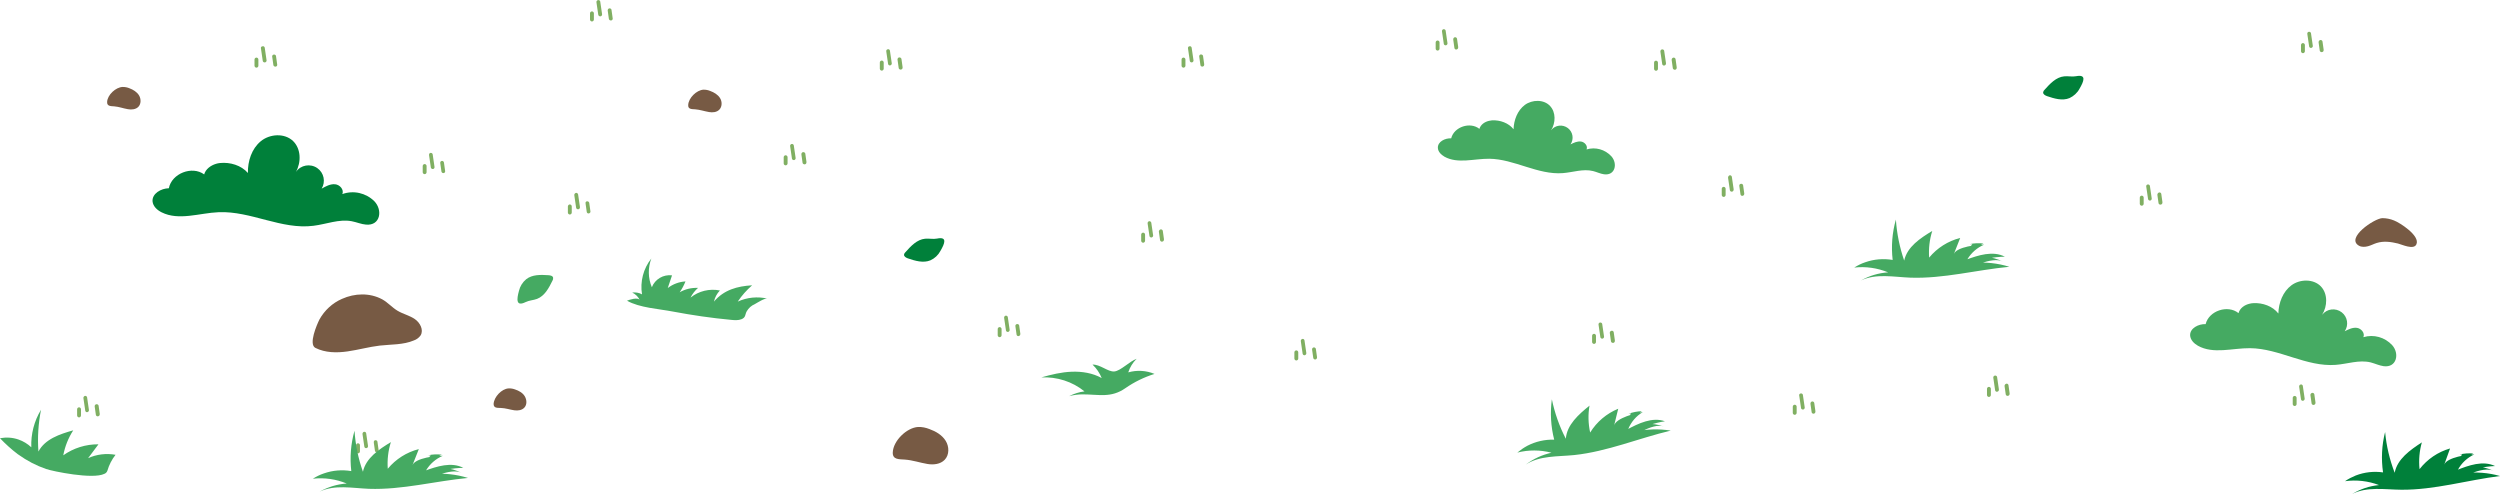 <?xml version="1.0" encoding="utf-8"?><!--Generator: Adobe Illustrator 26.0.2, SVG Export Plug-In . SVG Version: 6.00 Build 0)--><svg version="1.1" id="Layer_1" xmlns="http://www.w3.org/2000/svg" xmlns:xlink="http://www.w3.org/1999/xlink" x="0px" y="0px" viewBox="0 0 1932.2 381.8" style="enable-background:new 0 0 1932.2 381.8" xml:space="preserve"><style type="text/css">.st0{fill:#80AF62;}
	.st1{fill:#45AA62;}
	.st2{fill:#00803A;}
	.st3{fill:#775A44;}</style><g id="Layer_2_00000080898380672217006110000017296716054533104267_"><g id="bg"><path class="st0" d="M456,10.3v4.8c0,0.8,0.7,1.5,1.5,1.5s1.5-0.7,1.5-1.5v-4.8c0-0.8-0.7-1.5-1.5-1.5S456,9.5,456,10.3z"/><path class="st0" d="M461,1.9l1.4,9.6c0.2,0.8,1,1.3,1.9,1.1c0.8-0.2,1.2-1.1,1-1.9l-1.4-9.6c-0.2-0.8-1.1-1.2-1.8-1
			C461.3,0.3,460.8,1.1,461,1.9z"/><path class="st0" d="M469.7,8.3l0.9,6.4c0.1,0.4,0.4,0.7,0.7,0.9c0.4,0.2,0.8,0.3,1.2,0.2c0.4-0.1,0.7-0.4,0.9-0.7
			c0.2-0.4,0.2-0.8,0.1-1.2l-0.9-6.4c-0.2-0.8-1.1-1.2-1.8-1c-0.4,0.1-0.7,0.3-0.9,0.7C469.7,7.5,469.6,8,469.7,8.3L469.7,8.3z"/><path class="st0" d="M59.6,316.3v4.8c0,0.8,0.7,1.5,1.5,1.5s1.5-0.7,1.5-1.5v-4.8c0-0.8-0.7-1.5-1.5-1.5S59.6,315.5,59.6,316.3z"/><path class="st0" d="M64.5,307.9l1.4,9.6c0.2,0.8,1,1.3,1.8,1c0.8-0.3,1.2-1.1,1-1.9l-1.4-9.6c-0.2-0.8-1.1-1.2-1.8-1
			C64.7,306.4,64.3,307.2,64.5,307.9L64.5,307.9z"/><path class="st0" d="M73.2,314.3l0.9,6.4c0.1,0.4,0.3,0.7,0.7,0.9c0.3,0.2,0.8,0.3,1.2,0.1c0.4-0.1,0.7-0.4,0.9-0.7
			c0.2-0.4,0.2-0.8,0.2-1.1l-0.9-6.4c-0.1-0.4-0.3-0.7-0.7-0.9c-0.7-0.4-1.6-0.2-2.1,0.5C73.2,313.5,73.1,313.9,73.2,314.3z"/><path class="st0" d="M1109.6,32.8v4.8c0,0.8,0.7,1.5,1.5,1.5s1.5-0.7,1.5-1.5v-4.8c0-0.8-0.7-1.5-1.5-1.5S1109.6,32,1109.6,32.8z"/><path class="st0" d="M1114.5,24.4l1.4,9.6c0.2,0.8,1.1,1.2,1.8,1c0.8-0.3,1.2-1.1,1-1.8l-1.4-9.6c-0.2-0.8-1.1-1.2-1.8-1
			C1114.8,22.8,1114.3,23.6,1114.5,24.4L1114.5,24.4z"/><path class="st0" d="M1123.2,30.8l0.9,6.4c0.2,0.8,1,1.3,1.8,1c0.4-0.1,0.7-0.4,0.9-0.7c0.2-0.4,0.2-0.8,0.2-1.2l-0.9-6.4
			c-0.2-0.8-1-1.3-1.8-1.1c0,0,0,0,0,0c-0.4,0.1-0.7,0.4-0.9,0.7C1123.2,30,1123.1,30.4,1123.2,30.8z"/><path class="st0" d="M1278.4,48.4v4.8c0,0.8,0.7,1.5,1.5,1.5s1.5-0.7,1.5-1.5v-4.8c0-0.8-0.7-1.5-1.5-1.5S1278.4,47.5,1278.4,48.4
			z"/><path class="st0" d="M1283.3,40l1.4,9.6c0.2,0.8,1,1.3,1.8,1c0.8-0.2,1.2-1,1.1-1.8l-1.4-9.6c-0.2-0.8-1.1-1.2-1.8-1
			C1283.6,38.4,1283.2,39.2,1283.3,40L1283.3,40z"/><path class="st0" d="M1292,46.4l0.9,6.4c0.1,0.4,0.4,0.7,0.7,0.9c0.4,0.2,0.8,0.3,1.2,0.2c0.4-0.1,0.7-0.4,0.9-0.7
			c0.2-0.4,0.2-0.8,0.2-1.2l-0.9-6.4c-0.1-0.4-0.4-0.7-0.7-0.9c-0.7-0.4-1.6-0.1-2,0.5C1292,45.6,1292,46,1292,46.4L1292,46.4z"/><path class="st0" d="M1385.6,314.3v4.8c0,0.8,0.7,1.5,1.5,1.5s1.5-0.7,1.5-1.5v-4.8c0-0.8-0.7-1.5-1.5-1.5
			S1385.6,313.5,1385.6,314.3z"/><path class="st0" d="M1390.6,305.9l1.4,9.6c0.2,0.8,1.1,1.2,1.8,1c0.8-0.3,1.2-1.1,1-1.8l-1.4-9.6c-0.2-0.8-1.1-1.2-1.8-1
			C1390.8,304.3,1390.3,305.1,1390.6,305.9L1390.6,305.9z"/><path class="st0" d="M1399.3,312.3l0.9,6.4c0.2,0.8,1.1,1.2,1.8,1c0.4-0.1,0.7-0.4,0.9-0.7c0.2-0.4,0.2-0.8,0.2-1.2l-0.9-6.4
			c-0.2-0.8-1-1.3-1.8-1.1c0,0,0,0,0,0c-0.4,0.1-0.7,0.4-0.9,0.7C1399.3,311.4,1399.2,311.8,1399.3,312.3L1399.3,312.3z"/><path class="st0" d="M1230.5,259.5v4.8c0,0.8,0.7,1.5,1.5,1.5s1.5-0.7,1.5-1.5v-4.8c0-0.8-0.7-1.5-1.5-1.5
			S1230.5,258.7,1230.5,259.5z"/><path class="st0" d="M1235.5,251.1l1.4,9.6c0.2,0.8,1.1,1.2,1.8,1c0.8-0.3,1.2-1.1,1-1.8l-1.4-9.6c-0.2-0.8-1.1-1.2-1.8-1
			C1235.7,249.5,1235.3,250.3,1235.5,251.1L1235.5,251.1z"/><path class="st0" d="M1244.2,257.5l0.9,6.4c0.1,0.4,0.3,0.7,0.7,0.9c0.4,0.2,0.8,0.3,1.2,0.2c0.4-0.1,0.7-0.4,0.9-0.7
			c0.2-0.4,0.2-0.8,0.2-1.2l-0.9-6.4c-0.1-0.4-0.3-0.7-0.7-0.9c-0.3-0.2-0.8-0.3-1.2-0.1c-0.4,0.1-0.7,0.4-0.9,0.7
			C1244.2,256.7,1244.1,257.1,1244.2,257.5L1244.2,257.5z"/><path class="st0" d="M1330.7,145.9v4.8c0,0.8,0.7,1.5,1.5,1.5s1.5-0.7,1.5-1.5v-4.8c0-0.8-0.7-1.5-1.5-1.5
			S1330.7,145.1,1330.7,145.9z"/><path class="st0" d="M1335.6,137.5l1.4,9.6c0.2,0.8,1.1,1.2,1.8,1c0.8-0.2,1.2-1.1,1.1-1.9l-1.4-9.6c-0.2-0.8-1-1.3-1.8-1.1
			c0,0,0,0,0,0C1335.9,135.9,1335.5,136.7,1335.6,137.5L1335.6,137.5z"/><path class="st0" d="M1344.3,143.9l0.9,6.4c0.2,0.8,1,1.3,1.8,1c0.4-0.1,0.7-0.4,0.9-0.7c0.2-0.4,0.2-0.8,0.2-1.1l-0.9-6.4
			c-0.1-0.4-0.4-0.7-0.7-0.9c-0.4-0.2-0.8-0.2-1.2-0.1c-0.4,0.1-0.7,0.4-0.9,0.7C1344.3,143.1,1344.2,143.5,1344.3,143.9
			L1344.3,143.9z"/><path class="st0" d="M1772,307.5v4.8c0,0.8,0.7,1.5,1.5,1.5s1.5-0.7,1.5-1.5v-4.8c0-0.8-0.7-1.5-1.5-1.5S1772,306.7,1772,307.5z"/><path class="st0" d="M1777,299.1l1.4,9.6c0.2,0.8,1,1.3,1.8,1c0.8-0.3,1.2-1.1,1-1.9l-1.4-9.6c-0.2-0.8-1-1.3-1.8-1
			C1777.2,297.5,1776.8,298.3,1777,299.1z"/><path class="st0" d="M1785.7,305.5l0.9,6.4c0.1,0.4,0.4,0.7,0.7,0.9c0.4,0.2,0.8,0.3,1.2,0.1c0.4-0.1,0.7-0.4,0.9-0.7
			c0.2-0.4,0.2-0.8,0.2-1.1l-0.9-6.4c-0.1-0.4-0.4-0.7-0.7-0.9c-0.7-0.4-1.6-0.1-2,0.5C1785.7,304.7,1785.6,305.1,1785.7,305.5
			L1785.7,305.5z"/><path class="st0" d="M1653.8,152.7v4.8c0,0.8,0.7,1.5,1.5,1.5s1.5-0.7,1.5-1.5v-4.8c0-0.8-0.7-1.5-1.5-1.5
			S1653.8,151.9,1653.8,152.7z"/><path class="st0" d="M1658.8,144.3l1.4,9.6c0.2,0.8,1,1.3,1.8,1.1c0.8-0.3,1.2-1.1,1-1.8l-1.4-9.6c-0.2-0.8-1.1-1.2-1.8-1
			C1659,142.8,1658.6,143.6,1658.8,144.3L1658.8,144.3z"/><path class="st0" d="M1667.4,150.7l0.9,6.4c0.1,0.4,0.4,0.7,0.7,0.9c0.4,0.2,0.8,0.2,1.2,0.1c0.4-0.1,0.7-0.4,0.9-0.7
			c0.2-0.4,0.2-0.8,0.2-1.2l-0.9-6.4c-0.2-0.8-1-1.3-1.8-1c-0.4,0.1-0.7,0.4-0.9,0.7C1667.4,149.9,1667.4,150.3,1667.4,150.7
			L1667.4,150.7z"/><path class="st0" d="M1535.7,300.5v4.8c0,0.8,0.7,1.5,1.5,1.5s1.5-0.7,1.5-1.5v-4.8c0-0.8-0.7-1.5-1.5-1.5
			S1535.7,299.7,1535.7,300.5z"/><path class="st0" d="M1540.6,292.1l1.4,9.6c0.2,0.8,1,1.3,1.8,1c0.8-0.2,1.2-1,1.1-1.8l-1.4-9.6c-0.2-0.8-1.1-1.2-1.8-1
			C1540.9,290.5,1540.4,291.3,1540.6,292.1L1540.6,292.1z"/><path class="st0" d="M1549.3,298.5l0.9,6.4c0.1,0.4,0.4,0.7,0.7,0.9c0.4,0.2,0.8,0.2,1.2,0.1c0.4-0.1,0.7-0.4,0.9-0.7
			c0.2-0.4,0.2-0.8,0.2-1.2l-0.9-6.4c-0.2-0.8-1-1.3-1.8-1c-0.4,0.1-0.7,0.4-0.9,0.7C1549.3,297.7,1549.2,298.1,1549.3,298.5z"/><path class="st0" d="M913.2,46v4.8c0,0.8,0.7,1.5,1.5,1.5s1.5-0.7,1.5-1.5V46c0-0.8-0.7-1.5-1.5-1.5S913.2,45.2,913.2,46z"/><path class="st0" d="M918.2,37.6l1.4,9.6c0.2,0.8,1.1,1.2,1.8,1c0.8-0.3,1.2-1.1,1-1.8l-1.4-9.6c-0.2-0.8-1-1.3-1.8-1
			C918.4,35.9,918,36.7,918.2,37.6L918.2,37.6z"/><path class="st0" d="M926.9,44l0.9,6.4c0.1,0.4,0.3,0.7,0.7,0.9c0.7,0.4,1.6,0.1,2-0.5c0.2-0.4,0.2-0.8,0.2-1.2l-0.9-6.4
			c-0.1-0.4-0.3-0.7-0.7-0.9c-0.4-0.2-0.8-0.3-1.2-0.2c-0.4,0.1-0.7,0.4-0.9,0.7C926.8,43.2,926.8,43.6,926.9,44L926.9,44z"/><path class="st0" d="M1778.4,34.8v4.8c0,0.8,0.7,1.5,1.5,1.5s1.5-0.7,1.5-1.5v-4.8c0-0.8-0.7-1.5-1.5-1.5S1778.4,34,1778.4,34.8z"/><path class="st0" d="M1783.3,26.4l1.4,9.6c0.2,0.8,1.1,1.2,1.8,1c0.8-0.3,1.2-1.1,1-1.8l-1.4-9.6c-0.2-0.8-1.1-1.2-1.8-1
			C1783.5,24.8,1783.1,25.6,1783.3,26.4z"/><path class="st0" d="M1792,32.8l0.9,6.4c0.1,0.4,0.4,0.7,0.7,0.9c0.7,0.4,1.6,0.2,2.1-0.5c0.2-0.4,0.2-0.8,0.2-1.2l-0.9-6.4
			c-0.1-0.4-0.4-0.7-0.7-0.9c-0.7-0.4-1.6-0.1-2,0.5C1792,32,1792,32.4,1792,32.8L1792,32.8z"/><path class="st0" d="M771.1,254.3v4.8c0,0.8,0.7,1.5,1.5,1.5s1.5-0.7,1.5-1.5v-4.8c0-0.8-0.7-1.5-1.5-1.5S771.1,253.5,771.1,254.3
			L771.1,254.3z"/><path class="st0" d="M776.1,245.9l1.4,9.6c0.2,0.8,1.1,1.2,1.8,1c0.8-0.3,1.2-1.1,1-1.9l-1.4-9.6c-0.2-0.8-1.1-1.2-1.8-1
			C776.3,244.3,775.9,245.1,776.1,245.9L776.1,245.9z"/><path class="st0" d="M784.8,252.3l0.9,6.4c0.2,0.8,1,1.3,1.8,1c0.4-0.1,0.7-0.4,0.9-0.7c0.2-0.4,0.2-0.8,0.2-1.1l-0.9-6.4
			c-0.1-0.4-0.4-0.7-0.7-0.9c-0.4-0.2-0.8-0.2-1.2-0.1c-0.4,0.1-0.7,0.4-0.9,0.7C784.8,251.5,784.7,251.9,784.8,252.3L784.8,252.3z"/><path class="st0" d="M1000.4,272.3v4.8c0,0.8,0.7,1.5,1.5,1.5c0.8,0,1.5-0.7,1.5-1.5v-4.8c0-0.8-0.7-1.5-1.5-1.5
			S1000.4,271.5,1000.4,272.3z"/><path class="st0" d="M1005.4,263.9l1.4,9.6c0.2,0.8,1.1,1.3,1.8,1c0.8-0.3,1.2-1.1,1-1.9l-1.4-9.6c-0.2-0.8-1-1.3-1.8-1
			C1005.6,262.3,1005.2,263.1,1005.4,263.9z"/><path class="st0" d="M1014.1,270.3l0.9,6.4c0.2,0.8,1,1.3,1.8,1.1c0,0,0,0,0,0c0.4-0.1,0.7-0.4,0.9-0.7c0.2-0.4,0.2-0.8,0.2-1.1
			l-0.9-6.4c-0.1-0.4-0.4-0.7-0.7-0.9c-0.7-0.4-1.6-0.2-2,0.5C1014.1,269.5,1014,269.9,1014.1,270.3L1014.1,270.3z"/><path class="st0" d="M680,48.3v4.8c0,0.8,0.7,1.5,1.5,1.5s1.5-0.7,1.5-1.5v-4.8c0-0.8-0.7-1.5-1.5-1.5S680,47.5,680,48.3z"/><path class="st0" d="M685,39.9l1.4,9.6c0.2,0.8,1,1.3,1.8,1c0.8-0.3,1.2-1.1,1-1.8l-1.4-9.6c-0.2-0.8-1-1.3-1.8-1
			C685.2,38.3,684.8,39.1,685,39.9z"/><path class="st0" d="M693.7,46.3l0.9,6.4c0.1,0.4,0.4,0.7,0.7,0.9c0.7,0.4,1.6,0.2,2.1-0.5c0.2-0.4,0.2-0.8,0.2-1.2l-0.9-6.4
			c-0.1-0.4-0.4-0.7-0.7-0.9c-0.3-0.2-0.8-0.3-1.2-0.2c-0.4,0.1-0.7,0.3-0.9,0.7C693.6,45.5,693.6,45.9,693.7,46.3L693.7,46.3z"/><path class="st0" d="M275.2,344.1v4.8c0,0.8,0.7,1.5,1.5,1.5s1.5-0.7,1.5-1.5v-4.8c0-0.8-0.7-1.5-1.5-1.5S275.2,343.3,275.2,344.1
			z"/><path class="st0" d="M280.2,335.7l1.4,9.6c0.2,0.8,1,1.3,1.8,1c0.8-0.2,1.2-1.1,1-1.9l-1.4-9.6c-0.2-0.8-1-1.3-1.9-1
			C280.5,334.1,280,334.9,280.2,335.7z"/><path class="st0" d="M288.9,342.1l0.9,6.4c0.1,0.4,0.3,0.7,0.7,0.9c0.3,0.2,0.8,0.3,1.1,0.1c0.4-0.1,0.7-0.4,0.9-0.7
			c0.2-0.4,0.2-0.8,0.1-1.1l-0.9-6.4c-0.1-0.4-0.3-0.7-0.7-0.9c-0.7-0.4-1.6-0.1-2,0.5C288.9,341.3,288.9,341.7,288.9,342.1
			L288.9,342.1z"/><path class="st0" d="M882,181.3v4.8c0,0.8,0.7,1.5,1.5,1.5s1.5-0.7,1.5-1.5v-4.8c0-0.8-0.7-1.5-1.5-1.5S882,180.5,882,181.3z"/><path class="st0" d="M887,172.9l1.4,9.6c0.2,0.8,1.1,1.2,1.8,1c0.8-0.3,1.2-1.1,1-1.8l-1.4-9.6c-0.2-0.8-1-1.3-1.8-1.1
			C887.2,171.3,886.8,172.1,887,172.9L887,172.9z"/><path class="st0" d="M895.7,179.3l0.9,6.4c0.1,0.4,0.4,0.7,0.7,0.9c0.3,0.2,0.8,0.3,1.2,0.1c0.4-0.1,0.7-0.4,0.9-0.7
			c0.2-0.4,0.2-0.8,0.2-1.2l-0.9-6.4c-0.2-0.8-1-1.3-1.8-1.1c0,0,0,0,0,0c-0.4,0.1-0.7,0.4-0.9,0.7
			C895.6,178.5,895.6,178.9,895.7,179.3L895.7,179.3z"/><path class="st0" d="M326.7,128.3v4.8c0,0.8,0.7,1.5,1.5,1.5s1.5-0.7,1.5-1.5v-4.8c0-0.8-0.7-1.5-1.5-1.5S326.7,127.5,326.7,128.3
			z"/><path class="st0" d="M331.6,119.9l1.4,9.6c0.2,0.8,1,1.3,1.8,1.1c0.8-0.2,1.2-1,1-1.8l-1.4-9.6c-0.2-0.8-1.1-1.2-1.9-1
			C331.9,118.4,331.5,119.2,331.6,119.9L331.6,119.9z"/><path class="st0" d="M340.3,126.3l0.9,6.4c0.1,0.4,0.4,0.7,0.7,0.9c0.7,0.4,1.6,0.2,2-0.5c0.2-0.4,0.2-0.8,0.1-1.2l-0.9-6.4
			c-0.2-0.8-1-1.3-1.8-1.1c0,0,0,0,0,0c-0.4,0.1-0.7,0.4-0.9,0.7C340.2,125.5,340.2,125.9,340.3,126.3L340.3,126.3z"/><path class="st0" d="M438.9,159.5v4.8c0,0.8,0.7,1.5,1.5,1.5s1.5-0.7,1.5-1.5v-4.8c0-0.8-0.7-1.5-1.5-1.5
			C439.6,158,439,158.7,438.9,159.5z"/><path class="st0" d="M443.9,151.1l1.4,9.6c0.2,0.8,1.1,1.2,1.9,1c0.8-0.3,1.2-1.1,1-1.9l-1.4-9.6c-0.2-0.8-1-1.3-1.8-1.1
			c0,0,0,0,0,0C444.1,149.5,443.7,150.3,443.9,151.1L443.9,151.1z"/><path class="st0" d="M452.6,157.5l0.9,6.4c0.2,0.8,1,1.3,1.8,1c0.4-0.1,0.7-0.4,0.9-0.7c0.2-0.4,0.2-0.8,0.1-1.1l-0.9-6.4
			c-0.1-0.4-0.4-0.7-0.7-0.9c-0.4-0.2-0.8-0.3-1.2-0.2c-0.4,0.1-0.7,0.4-0.9,0.7C452.6,156.7,452.5,157.1,452.6,157.5L452.6,157.5z"/><path class="st0" d="M196.7,46v4.8c0,0.8,0.7,1.5,1.5,1.5s1.5-0.7,1.5-1.5V46c0-0.8-0.7-1.5-1.5-1.5S196.7,45.2,196.7,46z"/><path class="st0" d="M201.7,37.6l1.4,9.6c0.2,0.8,1.1,1.2,1.9,1c0.8-0.3,1.2-1.1,1-1.8l-1.4-9.6c-0.2-0.8-1-1.3-1.8-1
			C201.9,35.9,201.4,36.7,201.7,37.6L201.7,37.6z"/><path class="st0" d="M210.4,44l0.9,6.4c0.1,0.4,0.4,0.7,0.7,0.9c0.4,0.2,0.8,0.2,1.2,0.2c0.4-0.1,0.7-0.4,0.9-0.7
			c0.2-0.4,0.2-0.8,0.1-1.2l-0.9-6.4c-0.2-0.8-1.1-1.2-1.9-1c-0.4,0.1-0.7,0.4-0.9,0.7C210.3,43.3,210.3,43.7,210.4,44L210.4,44z"/><path class="st0" d="M605.7,121.5v4.8c0,0.8,0.7,1.5,1.5,1.5s1.5-0.7,1.5-1.5l0,0v-4.8c0-0.8-0.7-1.5-1.5-1.5
			S605.7,120.7,605.7,121.5z"/><path class="st0" d="M610.7,113.1l1.4,9.6c0.2,0.8,1.1,1.2,1.8,1c0.8-0.3,1.2-1.1,1-1.8l-1.4-9.6c-0.2-0.8-1.1-1.2-1.8-1
			C610.9,111.6,610.5,112.4,610.7,113.1L610.7,113.1z"/><path class="st0" d="M619.4,119.5l0.9,6.4c0.1,0.4,0.3,0.7,0.7,0.9c0.4,0.2,0.8,0.3,1.2,0.2c0.4-0.1,0.7-0.4,0.9-0.7
			c0.2-0.4,0.2-0.8,0.2-1.2l-0.9-6.4c-0.1-0.4-0.3-0.7-0.7-0.9c-0.3-0.2-0.8-0.3-1.2-0.2c-0.4,0.1-0.7,0.4-0.9,0.7
			C619.4,118.7,619.3,119.1,619.4,119.5L619.4,119.5z"/><path class="st1" d="M1738.8,234.7c0.9-0.2,1.9-0.4,2.8-0.4c7.1-0.4,14.9,2.3,19.3,8c0.2-8.3,3.5-16.9,10.1-21.8
			s17.1-5.1,22.8,0.9c5.4,5.7,5.1,15.3,0.9,21.9c3.7-4.7,10.4-5.6,15.2-1.9c4.5,3.5,5.5,9.9,2.3,14.6c3-1.5,6.2-3.1,9.5-2.6
			s6.3,4.1,4.9,7.2c8-2.4,16.6,0,22.3,6.2c5.8,6.5,3.5,17.6-6.7,16.2c-3.4-0.5-6.5-2-9.9-2.9c-8.9-2.2-18,1.2-27.1,1.9
			c-22.6,1.7-43.6-12.7-66.2-12.9c-13.7-0.1-28.4,4.8-40.3-1.9c-3-1.7-5.8-4.5-6-8c-0.2-5.5,6.4-8.9,12-8.7
			c2.5-10.3,17.1-15.2,25.4-8.5C1731.2,238.1,1734.8,235.6,1738.8,234.7z"/><path class="st1" d="M1150.8,93.4c0.8-0.2,1.6-0.3,2.4-0.4c6.1-0.3,12.8,2,16.6,6.9c0.2-7.1,3-14.5,8.7-18.8
			c5.7-4.2,14.7-4.4,19.5,0.8c4.6,4.9,4.4,13.1,0.8,18.8c3.1-4.1,8.9-4.8,13-1.7c3.9,3,4.8,8.5,2,12.6c2.6-1.3,5.3-2.6,8.2-2.2
			c2.8,0.4,5.4,3.5,4.2,6.1c6.9-2.1,14.3,0,19.2,5.3c5,5.6,3,15.1-5.7,13.9c-2.9-0.4-5.6-1.8-8.5-2.5c-7.6-1.9-15.5,1-23.3,1.6
			c-19.4,1.5-37.5-10.9-56.9-11.1c-11.7-0.1-24.4,4.1-34.6-1.6c-2.6-1.5-5-3.9-5.1-6.8c-0.2-4.8,5.5-7.6,10.3-7.4
			c2.2-8.9,14.7-13,21.8-7.3C1144.4,96.3,1147.4,94.2,1150.8,93.4z"/><path class="st2" d="M167,126.6c1-0.3,2-0.5,3-0.6c7.8-0.8,16.4,1.7,21.6,7.7c-0.2-9.1,2.9-18.7,9.9-24.5s18.4-6.5,25-0.2
			c6.2,6,6.4,16.4,2.2,23.9c3.7-5.4,11.1-6.7,16.5-3c5.2,3.6,6.6,10.6,3.4,15.9c3.2-1.8,6.6-3.7,10.3-3.4s7.1,4.1,5.7,7.6
			c8.6-3.1,18.2-0.9,24.7,5.5c6.6,6.8,4.8,19.1-6.4,18.1c-3.7-0.3-7.3-1.9-11-2.6c-9.8-1.9-19.7,2.3-29.6,3.5
			c-24.6,3.2-48.4-11.5-73.2-10.5c-15,0.6-30.8,6.8-44.2,0.1c-3.4-1.7-6.6-4.6-7-8.4c-0.5-6.1,6.6-10.1,12.6-10.2
			c2.2-11.4,17.9-17.6,27.3-10.7C158.9,130.8,162.7,127.9,167,126.6z"/><path class="st1" d="M401.1,224.8c0.8-3.5,2.8-6.7,5.6-9c4.7-3.7,11.2-3.5,17.2-3.1c1.5,0.1,3.4,0.5,3.6,2
			c0.1,0.8-0.1,1.5-0.5,2.2c-2.8,5.7-6,11.8-11.9,14.1c-2.9,1.1-6.1,1.1-8.9,2.5C398.7,237.2,399.3,231.3,401.1,224.8z"/><path class="st2" d="M726.8,194c-1.7,3.2-4.4,5.7-7.7,7.2c-5.5,2.3-11.8,0.4-17.4-1.5c-1.4-0.5-3.1-1.4-3-2.9
			c0.1-0.7,0.5-1.4,1.1-1.9c4.2-4.7,8.9-9.8,15.2-10.4c3.1-0.3,6.2,0.5,9.2-0.1C732.4,182.7,730.2,188.2,726.8,194z"/><path class="st2" d="M1607.2,68.6c-1.7,3.2-4.5,5.7-7.7,7.2c-5.5,2.3-11.8,0.4-17.4-1.5c-1.4-0.5-3.1-1.4-3-2.9
			c0.1-0.8,0.5-1.5,1.1-2c4.2-4.7,8.9-9.8,15.2-10.4c3.1-0.3,6.2,0.5,9.2-0.1C1612.8,57.3,1610.6,62.8,1607.2,68.6z"/><path class="st1" d="M89.3,351.5c-2.9,3.7-5,7.8-6.3,12.3c-0.4,1.1-1.2,2-2.3,2.4c-9,4.5-40.1-2-45-3.7
			c-7.6-2.6-14.9-6.4-21.4-11.1l-0.6-0.4c-4.9-3.7-9.5-7.9-13.7-12.3c4.8-0.9,9.7-0.6,14.3,1c3.7,1.3,7,3.3,9.9,6
			c-0.4-10.2,2.2-20.3,7.5-29c-2.1,10.6-2.8,21.5-2,32.3c5-9.6,16.5-13.5,26.9-16.4c-3.8,5.9-6.4,12.4-7.7,19.3
			c7.9-5.6,17.4-8.6,27.2-8.5l-8,10.7C74.7,351.1,82.1,350.2,89.3,351.5z"/><path class="st1" d="M332.9,352l-2-0.1c3.4-0.8,7-0.9,10.5-0.5c-5.8,2.5-10.6,7-13.4,12.6c9.7-3.6,20.9-7.2,30.1-2.4
			c-8.3,0.1-16.5,1.7-24.1,4.8c9.3-0.8,18.7,0.2,27.7,3c-25.4,2.4-50.9,9.3-76.5,8.4c-12.9-0.5-26.5-3.4-38.2,2.2
			c6.4-3.6,13.6-5.8,21-6.3c-8.3-3.4-17.3-4.7-26.2-3.7c2.7-1.7,5.5-3.1,8.5-4.1c6.8-2.4,14.1-3,21.2-1.8c-1.2-10.5-0.4-21,2.5-31.2
			c0.7,10.8,2.9,21.5,6.5,31.7c2.3-10.6,12.4-17.3,21.6-22.9c-2.1,6.7-2.9,13.7-2.4,20.6c6.2-7.5,14.6-12.8,24-15.2l-4.9,12.4
			c2.2-5.6,18.6-7.4,23.4-7.2c-5.4,2.3-10,6.3-13,11.4c9-3.3,19-2.6,27.5,1.8c-8.4-4.4-25.9,5.3-34.1,7.3c-3.3,0.8-6.7,1.6-10.1,2.3
			L332.9,352z"/><path class="st1" d="M1524.4,188.8l-2-0.1c3.4-0.8,7-0.9,10.5-0.5c-5.8,2.5-10.6,6.9-13.5,12.6c9.7-3.6,20.9-7.2,30.1-2.4
			c-8.3,0.1-16.5,1.7-24.2,4.8c9.3-0.8,18.7,0.2,27.7,3c-25.4,2.4-50.9,9.3-76.5,8.4c-12.9-0.5-26.6-3.4-38.2,2.2
			c6.4-3.7,13.6-5.8,21-6.3c-8.3-3.4-17.3-4.7-26.2-3.7c2.7-1.7,5.5-3.1,8.5-4.1c6.8-2.4,14.1-3,21.2-1.8c-1.2-10.5-0.4-21,2.5-31.2
			c0.7,10.8,2.9,21.5,6.4,31.7c2.3-10.6,12.4-17.3,21.7-22.9c-2.1,6.7-2.9,13.7-2.4,20.6c6.2-7.5,14.6-12.8,24-15.2l-4.9,12.4
			c2.2-5.6,18.7-7.4,23.4-7.2c-5.4,2.3-10,6.3-13,11.4c9-3.3,19-2.6,27.5,1.7c-8.4-4.4-25.8,5.3-34.1,7.3c-3.3,0.8-6.7,1.6-10.1,2.3
			L1524.4,188.8z"/><path class="st1" d="M1260.6,319.6l-2,0.2c3.3-1.2,6.8-1.9,10.3-2c-5.4,3.3-9.6,8.3-11.6,14.3c9.1-4.9,19.7-10,29.5-6.5
			c-8.2,1.2-16.1,4-23.3,8.1c9.1-2.1,18.6-2.4,27.8-0.9c-24.8,5.9-49.1,16.2-74.6,18.9c-12.8,1.3-26.8,0.3-37.5,7.4
			c5.9-4.5,12.7-7.6,19.9-9.2c-8.7-2.3-17.8-2.3-26.4-0.1c2.4-2,5-3.8,7.8-5.3c6.4-3.3,13.5-4.9,20.7-4.7
			c-2.6-10.2-3.2-20.8-1.8-31.2c2.2,10.6,5.8,20.9,10.8,30.5c0.8-10.8,9.9-18.8,18.3-25.6c-1.2,6.9-1,13.9,0.5,20.8
			c5.1-8.3,12.7-14.7,21.7-18.4l-3.2,13c1.4-5.9,17.4-9.9,22.2-10.4c-5.1,3-9,7.6-11.3,13.1c8.5-4.5,18.4-5.2,27.5-2
			c-8.9-3.2-24.9,8.8-32.8,11.9c-3.2,1.3-6.4,2.5-9.7,3.7L1260.6,319.6z"/><path class="st2" d="M1903,351.3h-2c3.4-0.9,7-1.1,10.5-0.8c-5.8,2.6-10.4,7.3-13.1,13c9.6-3.9,20.7-7.8,30-3.3
			c-8.3,0.3-16.4,2.2-24,5.5c9.3-1.1,18.7-0.4,27.8,2.2c-25.3,3.2-50.6,10.8-76.2,10.6c-12.9-0.1-26.6-2.6-38.1,3.3
			c6.3-3.8,13.4-6.2,20.8-6.9c-8.4-3.2-17.4-4.2-26.3-3c2.6-1.8,5.4-3.2,8.3-4.4c6.7-2.6,14-3.4,21.1-2.4c-1.5-10.4-1-21,1.6-31.2
			c1,10.8,3.5,21.4,7.4,31.5c2-10.6,11.9-17.6,21-23.5c-1.9,6.7-2.5,13.7-1.8,20.7c6-7.7,14.2-13.3,23.6-16l-4.5,12.5
			c2.1-5.7,18.4-8,23.2-7.9c-5.3,2.5-9.8,6.6-12.6,11.8c8.9-3.5,18.9-3.2,27.5,0.9c-8.5-4.1-25.7,6-33.9,8.3
			c-3.3,0.9-6.7,1.8-10,2.6L1903,351.3z"/><path class="st3" d="M264.3,231c9.8-4.4,21.4-4.9,31.2,0.4c4.3,2.4,7.6,6.3,11.8,8.8s9.2,3.6,13.3,6.4s7,8.4,4.5,12.6
			c-1.3,1.8-3.1,3.2-5.2,3.9c-8.2,3.5-17.5,3-26.4,4c-8.4,1-16.5,3.3-24.9,4.5s-17.2,1.1-24.8-2.7c-5.5-2.7,1-17.8,3.1-22
			C250.8,239.9,256.9,234.2,264.3,231z"/><path class="st3" d="M709.6,330c3-0.1,5.9,0.5,8.7,1.6c5,1.8,9.8,4.6,12.6,9.1s2.9,10.9-0.8,14.7c-3.3,3.4-8.6,4-13.3,3.2
			c-6-1-11.5-3-17.6-3.4c-4.4-0.3-9.4,0.1-9.2-5.5C690.3,340.7,700.8,330.5,709.6,330z"/><path class="st3" d="M543.7,69.3c1.8,0,3.6,0.3,5.2,1c3,1.1,5.9,2.8,7.6,5.5s1.7,6.6-0.5,8.9c-2,2.1-5.2,2.4-8,1.9
			c-3.6-0.6-6.9-1.8-10.6-2.1c-2.6-0.2-5.7,0.1-5.5-3.3C532.1,75.7,538.4,69.6,543.7,69.3z"/><path class="st3" d="M94.8,67.2c1.8,0,3.6,0.3,5.2,1c3,1.1,5.9,2.9,7.5,5.6s1.6,6.6-0.6,8.8c-2,2-5.2,2.3-8,1.8
			c-3.6-0.6-6.9-1.9-10.6-2.2c-2.6-0.2-5.7,0-5.5-3.4C83,73.4,89.4,67.4,94.8,67.2z"/><path class="st3" d="M1841.2,168.6c3.1,0,6.2,0.6,9.1,1.8c4.5,1.7,20.3,11.8,17.3,18.4c-2,4.6-11.1,0.2-14.3-0.6
			c-5.4-1.3-11-2.1-16.4-0.4c-2.3,0.7-4.4,1.9-6.7,2.5s-4.9,0.8-7-0.4C1812.7,184,1834.9,168.9,1841.2,168.6z"/><path class="st3" d="M393,300.2c1.8-0.1,3.5,0.2,5.1,0.8c3,1,5.9,2.6,7.5,5.3s1.8,6.4-0.3,8.7c-1.9,2.1-5,2.5-7.8,2.1
			c-3.5-0.5-6.8-1.7-10.5-1.8c-2.6-0.1-5.5,0.2-5.5-3.1C381.8,306.7,387.8,300.5,393,300.2z"/><path class="st1" d="M494.5,232c-1.2-2.6-3.3-4.7-5.9-5.9c2.6-0.3,5.3,0.1,7.6,1.4c-1.6-9.8,1-19.9,7.2-27.7
			c-2.7,7.2-2.6,15.1,0.4,22.2c2.5-6.3,8.9-10,15.6-9.2l-3.3,9.8c4-3,8.7-4.8,13.7-5.1c-1.2,3-2.7,5.8-4.5,8.4
			c4.3-2.5,9.2-3.6,14.2-3.4c-2.4,2.1-4.4,4.7-5.8,7.5c6.4-5.1,14.7-7.1,22.7-5.5c-2.3,2.4-3.9,5.4-4.6,8.6
			c7.7-9.1,18-11.9,29.5-12.6c-4.2,3.7-8,7.9-11.1,12.6c7.2-3.3,15.3-4.1,22.9-2.3c-2.2-0.5-7.8,3.2-9.8,4.3c-2.6,1.1-4.7,3-6.1,5.4
			c-1.5,2.5-0.6,4.8-4.1,6.2c-2.5,1-5.4,0.8-8.1,0.5c-15.1-1.4-30-3.6-44.9-6.4c-10.8-2.1-25.9-2.9-35.5-8.4
			C486.3,231.7,493.1,229.4,494.5,232z"/><path class="st1" d="M844.4,281.8c3.1,2.9,5.5,6.5,7.1,10.4c-7-3.9-15.2-5.2-23.2-4.9s-15.8,2.2-23.5,4.4
			c12.1-0.6,24,3.2,33.4,10.8c-4.2,0.5-8.2,1.8-11.9,3.7c3.3-0.9,6.8-1.4,10.3-1.4c12.8,0,22,3,33.2-4.8c6.9-4.8,14.5-8.5,22.5-11
			c-6.4-2.7-13.6-3.1-20.3-1.2c1.3-4,3.5-7.6,6.5-10.5c-5.3,1.8-12.4,9.4-17.3,9.8S850.2,281.5,844.4,281.8z"/></g></g></svg>